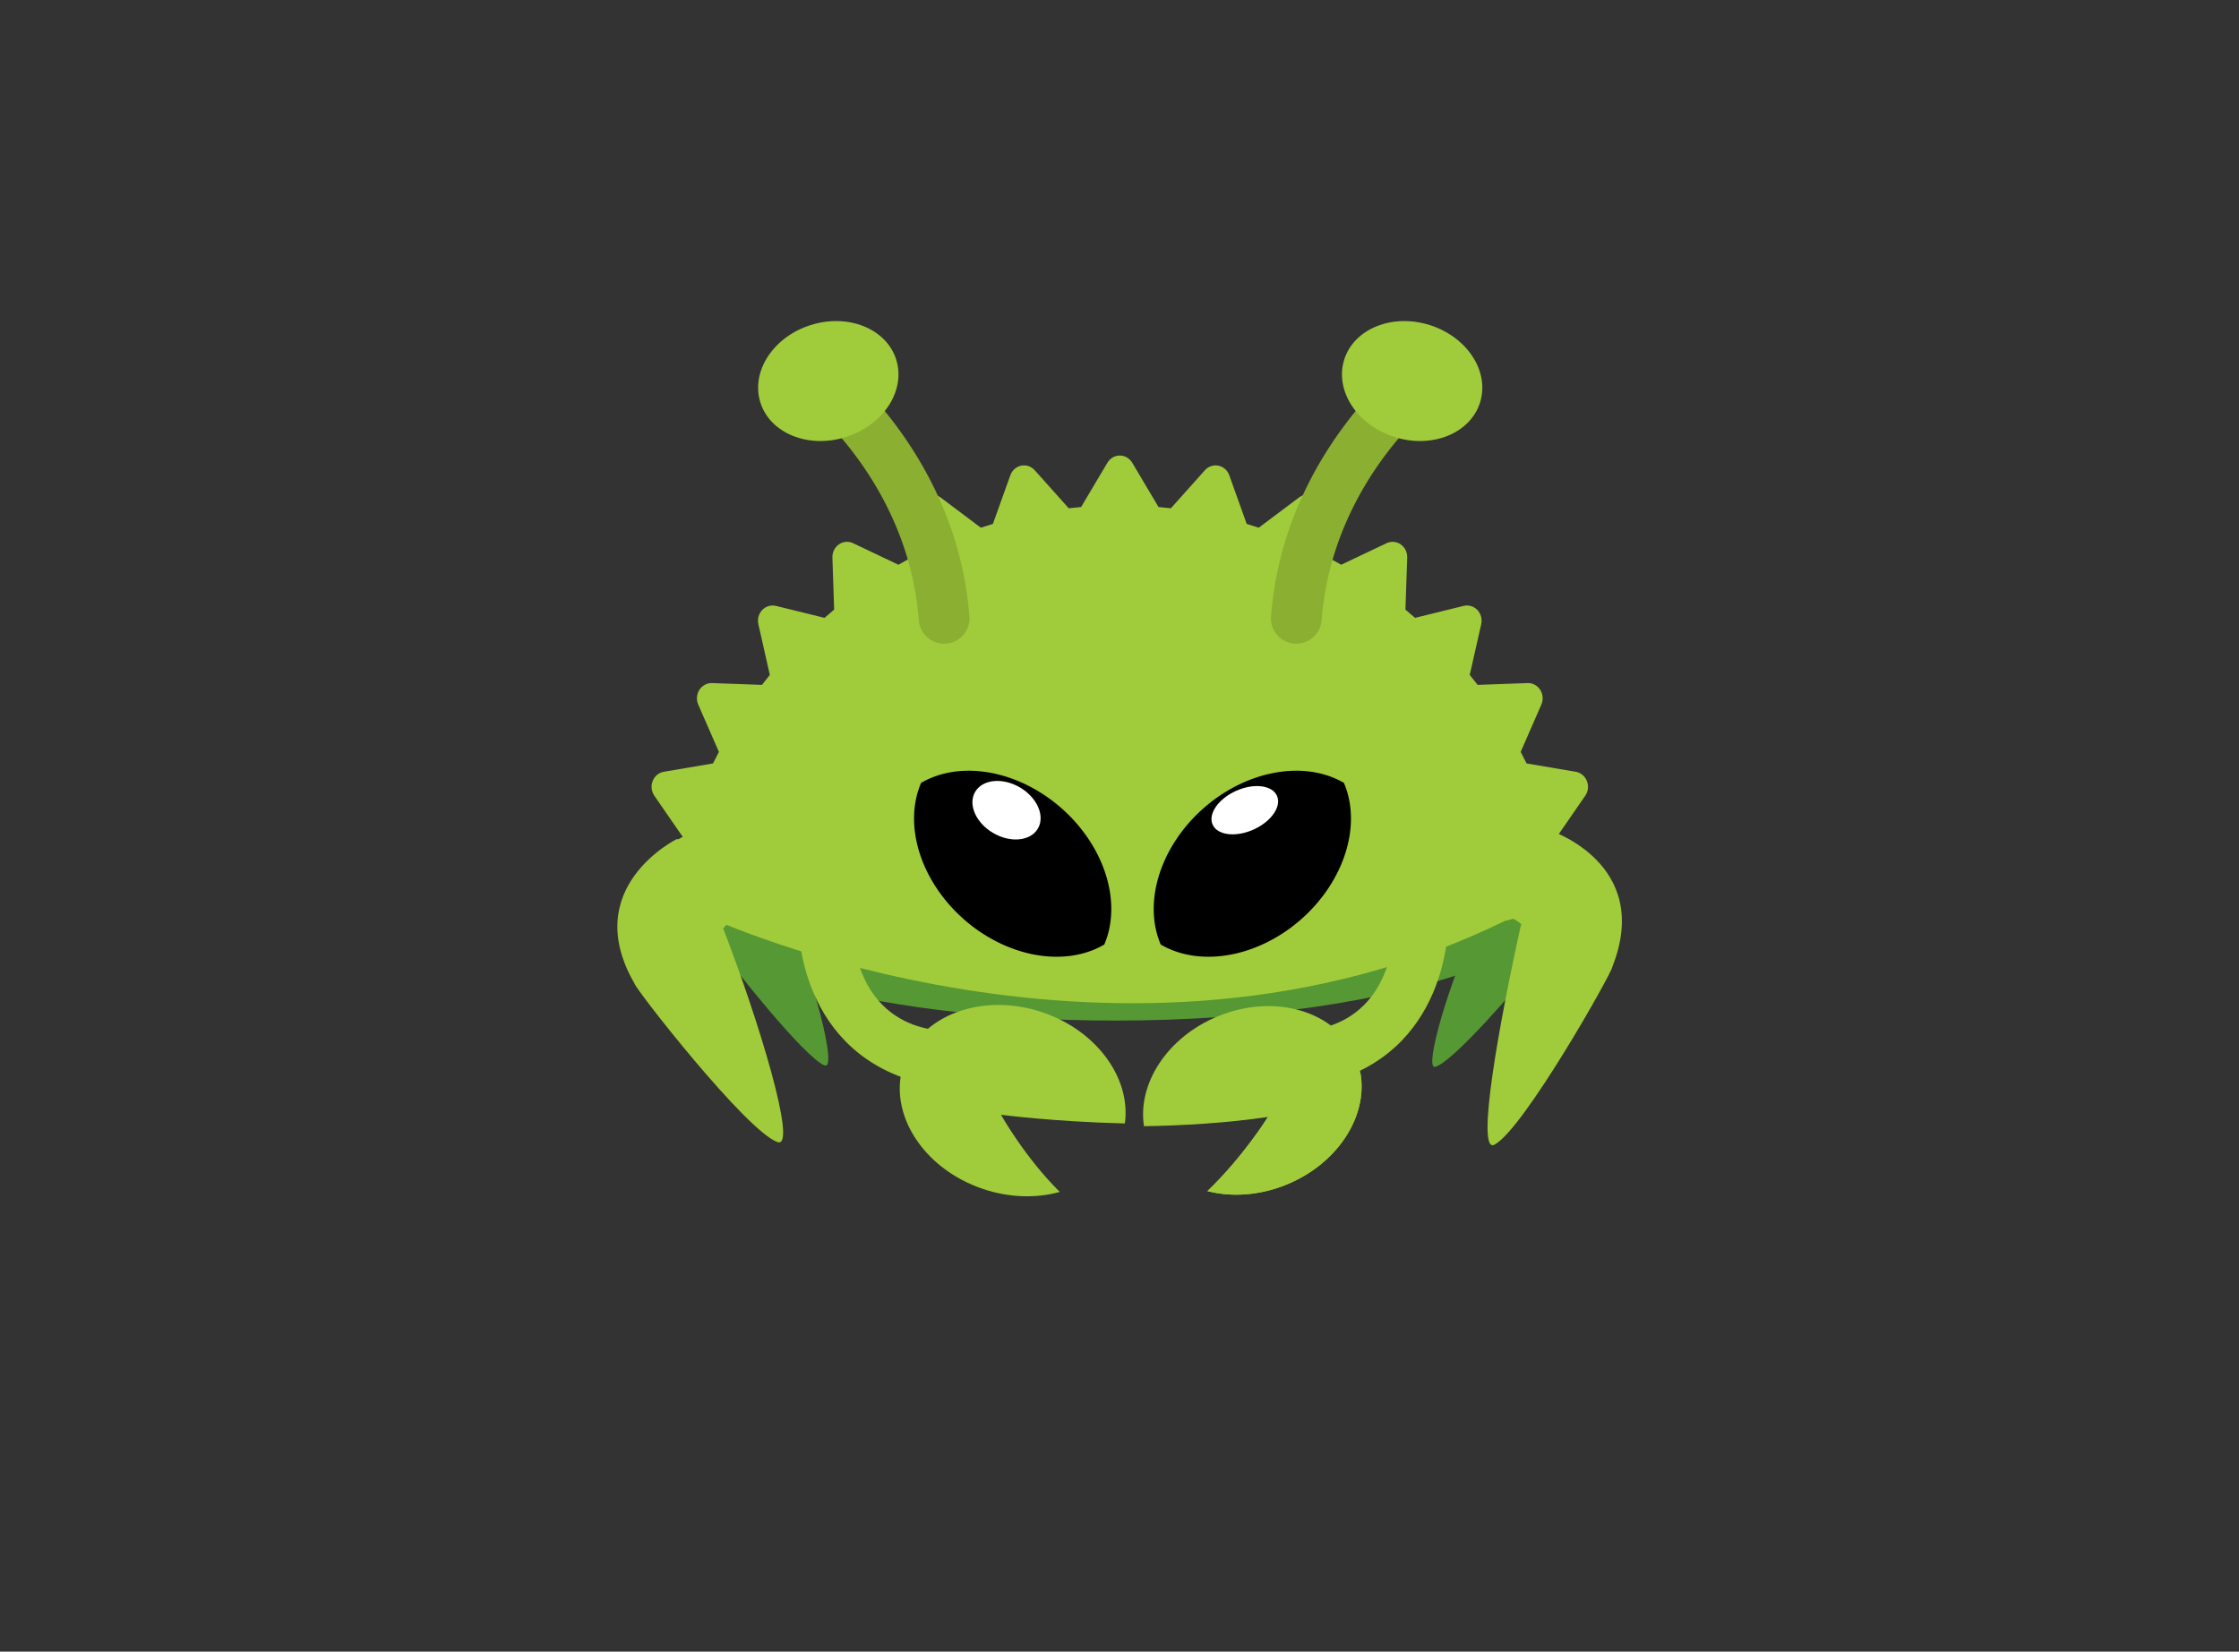 <?xml version="1.0" encoding="UTF-8" standalone="no"?>
<svg
   width="100%"
   height="100%"
   viewBox="0 0 4417 3259"
   version="1.1"
   xml:space="preserve"
   style="fill-rule:evenodd;clip-rule:evenodd;stroke-linejoin:round;stroke-miterlimit:1.414;"
   id="svg2124"
   sodipodi:docname="cuddlyferris_alien.svg"
   inkscape:version="1.2.2 (b0a8486541, 2022-12-01)"
   xmlns:inkscape="http://www.inkscape.org/namespaces/inkscape"
   xmlns:sodipodi="http://sodipodi.sourceforge.net/DTD/sodipodi-0.dtd"
   xmlns="http://www.w3.org/2000/svg"
   xmlns:svg="http://www.w3.org/2000/svg"><rect x="0" y="0" width="4417" height="3259" fill="#333333" stroke="none"/><defs
   id="defs2128" /><sodipodi:namedview
   id="namedview2126"
   pagecolor="#ffffff"
   bordercolor="#666666"
   borderopacity="1.0"
   inkscape:showpageshadow="2"
   inkscape:pageopacity="0.0"
   inkscape:pagecheckerboard="0"
   inkscape:deskcolor="#d1d1d1"
   showgrid="false"
   inkscape:zoom="0.1333231"
   inkscape:cx="-1788.8873"
   inkscape:cy="1563.87"
   inkscape:window-width="3812"
   inkscape:window-height="1052"
   inkscape:window-x="0"
   inkscape:window-y="0"
   inkscape:window-maximized="1"
   inkscape:current-layer="g13981" />
    <g
   transform="matrix(4.167,0,0,4.167,-1216.575,-898.055)"
   id="g2122"
   style="display:inline">
        
        
        
        
        
        
        
        
        
        
        
        
        
        
        <g
   id="g13981"
   style="display:inline"><path
     d="m 819.998,562.588 c -59.069,0 -112.736,7.101 -152.468,18.674 v 98.857 c 39.732,11.573 93.399,18.674 152.468,18.674 67.606,0 128.131,-9.302 168.786,-23.964 V 586.554 C 948.129,571.891 887.604,562.588 819.998,562.588 Z"
     style="fill:#569833;fill-rule:nonzero;stroke-width:1;fill-opacity:1"
     id="path2092" /><path
     d="m 991.426,652.063 c -1.731,-4.785 -2.077,-10.839 -0.611,-16.676 2.625,-10.451 10.061,-16.244 16.609,-12.939 1.623,0.82 3.04,2.123 4.212,3.777 0.107,-4.5e-4 0.214,0 0.321,0.007 0,0 19.992,23.831 1.487,52.055 -0.402,1.602 -34.344,41.158 -42.201,42.417 -5.143,0.824 6.682,-40.386 20.183,-68.642 z"
     style="fill:#569833;fill-rule:nonzero;stroke-width:1;fill-opacity:1"
     id="path2094" /><path
     d="m 663.422,647.387 c 2.378,-4.321 3.212,-10.226 1.892,-16.345 -2.363,-10.956 -10.729,-18.448 -18.686,-16.731 -1.974,0.425 -3.736,1.379 -5.235,2.736 -0.127,-0.026 -0.253,-0.051 -0.379,-0.069 0,0 -25.26,18.826 -5.41,51.122 0.361,1.679 37.627,48.84 46.809,51.948 6.009,2.034 -5.047,-41.52 -18.99,-72.661 z"
     style="fill:#569833;fill-rule:nonzero;stroke-width:1;fill-opacity:1"
     id="path2096" /><path
     d="m 627.966,650.1 0.003,0.007 c 0.083,0.065 0.16,0.124 -0.003,-0.007 z"
     style="fill:#569833;fill-rule:nonzero;stroke-width:1;fill-opacity:1"
     id="path2098" /><path
     d="m 1029.881,616.371 c -0.395,-1.375 -0.788,-2.749 -1.194,-4.111 l 13.769,-19.947 c 1.405,-2.029 1.692,-4.666 0.776,-6.98 -0.915,-2.302 -2.912,-3.953 -5.277,-4.357 l -23.283,-3.951 c -0.901,-1.841 -1.847,-3.654 -2.796,-5.452 l 9.781,-22.393 c 1.006,-2.283 0.794,-4.934 -0.54,-7.004 -1.329,-2.08 -3.586,-3.296 -5.99,-3.201 l -23.629,0.858 c -1.224,-1.593 -2.466,-3.172 -3.734,-4.721 l 5.43,-24.003 c 0.55,-2.438 -0.144,-4.989 -1.841,-6.76 -1.688,-1.764 -4.141,-2.495 -6.474,-1.922 l -23.015,5.658 c -1.49,-1.317 -3.006,-2.618 -4.539,-3.892 l 0.829,-24.642 c 0.089,-2.495 -1.074,-4.865 -3.071,-6.249 -1.995,-1.393 -4.529,-1.603 -6.711,-0.568 l -21.471,10.207 c -1.729,-0.992 -3.468,-1.974 -5.225,-2.924 l -3.794,-24.284 c -0.385,-2.46 -1.968,-4.549 -4.185,-5.504 -2.209,-0.959 -4.742,-0.65 -6.682,0.811 l -19.143,14.363 c -1.885,-0.626 -3.778,-1.226 -5.695,-1.8 l -8.251,-23.028 c -0.839,-2.346 -2.774,-4.071 -5.133,-4.555 -2.351,-0.481 -4.77,0.333 -6.4,2.155 l -16.113,18.027 c -1.948,-0.224 -3.897,-0.429 -5.853,-0.598 l -12.44,-20.962 c -1.261,-2.123 -3.487,-3.416 -5.886,-3.416 -2.394,0 -4.624,1.292 -5.874,3.416 l -12.445,20.962 c -1.956,0.169 -3.914,0.373 -5.859,0.598 l -16.114,-18.027 c -1.632,-1.821 -4.06,-2.635 -6.403,-2.155 -2.358,0.49 -4.296,2.209 -5.13,4.555 l -8.258,23.028 c -1.912,0.573 -3.806,1.179 -5.695,1.8 l -19.136,-14.363 c -1.946,-1.466 -4.478,-1.775 -6.693,-0.811 -2.207,0.954 -3.797,3.044 -4.179,5.504 l -3.797,24.284 c -1.756,0.95 -3.495,1.927 -5.229,2.924 l -21.469,-10.207 c -2.18,-1.039 -4.725,-0.825 -6.71,0.568 -1.995,1.384 -3.16,3.754 -3.069,6.249 l 0.823,24.642 c -1.528,1.274 -3.04,2.575 -4.538,3.892 l -23.011,-5.658 c -2.338,-0.568 -4.788,0.158 -6.48,1.922 -1.703,1.771 -2.393,4.322 -1.846,6.76 l 5.42,24.003 c -1.257,1.556 -2.502,3.128 -3.721,4.721 l -23.628,-0.858 c -2.385,-0.07 -4.661,1.121 -5.993,3.201 -1.335,2.07 -1.537,4.721 -0.543,7.004 l 9.789,22.393 c -0.951,1.799 -1.895,3.611 -2.804,5.452 l -23.282,3.951 c -2.365,0.398 -4.359,2.049 -5.279,4.357 -0.914,2.314 -0.617,4.951 0.779,6.98 l 13.772,19.947 c -0.106,0.352 -0.204,0.707 -0.31,1.061 l -7.567,8.038 20.346,28.741 c 0,0 195.27,90.077 376.402,1.524 20.691,-3.712 25.513,-35.253 25.513,-35.253 z"
     style="fill:#a0cb3b;fill-rule:nonzero;stroke-width:1;fill-opacity:1"
     id="path2100" /><path
     id="path17164"
     style="fill-rule:evenodd;clip-rule:evenodd;stroke-linejoin:round;stroke-miterlimit:1.414;display:inline;fill:#000000;fill-opacity:1;stroke:none;stroke-width:12;stroke-linecap:round;stroke-dasharray:none;stroke-opacity:1;paint-order:markers stroke fill"
     d="m 728.025,586.24 a 59.748,46.612 41.402 0 0 20.201,64.553 59.748,46.612 41.402 0 0 66.527,11.985 59.748,46.612 41.402 0 0 -20.224,-64.502 59.748,46.612 41.402 0 0 -66.505,-12.037 z" /><g
     id="g18864"><path
       id="path17164-4"
       style="fill-rule:evenodd;clip-rule:evenodd;stroke-linejoin:round;stroke-miterlimit:1.414;display:inline;fill:#000000;fill-opacity:1;stroke:none;stroke-width:12;stroke-linecap:round;stroke-dasharray:none;stroke-opacity:1;paint-order:markers stroke fill"
       d="m 928.194,586.24 a 46.612,59.748 48.598 0 1 -20.201,64.553 46.612,59.748 48.598 0 1 -66.527,11.985 46.612,59.748 48.598 0 1 20.224,-64.502 46.612,59.748 48.598 0 1 66.505,-12.037 z" /><path
       d="m 885.378,608.347 c -8.41,3.765 -17.066,2.71 -19.334,-2.355 -2.267,-5.064 2.711,-12.224 11.121,-15.989 8.409,-3.765 17.066,-2.711 19.334,2.354 2.268,5.065 -2.712,12.225 -11.121,15.99 z"
       style="fill:#ffffff;fill-rule:nonzero;stroke-width:1"
       id="path2104" /></g><path
     d="m 774.774,588.374 c 8.204,4.792 12.034,13.515 8.549,19.481 -3.484,5.964 -12.963,6.914 -21.167,2.121 -8.206,-4.793 -12.033,-13.516 -8.549,-19.48 3.485,-5.966 12.962,-6.916 21.168,-2.123 z"
     style="fill:#ffffff;fill-rule:nonzero;stroke-width:1"
     id="path2108" /><path
     d="m 634.309,655.103 c 4.921,-5.593 16.878,-12.366 15.962,-20.769 -1.639,-15.045 -14.116,-26.026 -27.866,-24.528 -3.41,0.372 -6.578,1.477 -9.389,3.157 -0.207,-0.048 -0.415,-0.095 -0.623,-0.132 0,0 -46.503,22.829 -19.998,68.503 0.25,2.305 52.883,69.854 67.665,74.998 9.674,3.366 -8.935,-57.726 -25.75,-101.231 z"
     style="fill:#a0cb3b;fill-rule:nonzero;stroke-width:1;fill-opacity:1"
     id="path2110" /><path
     d="m 1012.124,653.065 c -5.696,-4.802 -20.715,-9.162 -21.055,-17.608 -0.608,-15.122 10.102,-27.831 23.923,-28.387 3.428,-0.138 6.724,0.486 9.753,1.731 0.198,-0.078 0.397,-0.155 0.596,-0.223 0,0 49.373,15.684 29.929,64.783 0.094,2.317 -41.943,76.921 -55.799,84.199 -9.069,4.763 2.471,-58.978 12.652,-104.495 z"
     style="fill:#a0cb3b;fill-rule:nonzero;stroke-width:1;fill-opacity:1"
     id="path2112" /><path
     d="m 670.002,653.462 c 0,0 -0.621,61.61 59.757,75.358 l 12.589,-25.292 c 0,0 -43.75,4.232 -47.115,-50.066 z"
     style="fill:#a0cb3b;fill-rule:nonzero;stroke-width:1;fill-opacity:1"
     id="path2114" /><path
     d="m 977.487,653.462 c 0,0 0.62,61.61 -59.757,75.358 L 905.141,703.527 c 0,0 43.75,4.232 47.115,-50.066 z"
     style="fill:#a0cb3b;fill-rule:nonzero;stroke-width:1;fill-opacity:1"
     id="path2116" /><path
     d="m 933.872,716.3 c -9.087,-21.962 -38.41,-30.682 -65.494,-19.475 -23.84,9.864 -37.98,31.875 -34.833,51.984 18.823,-0.293 39.013,-1.513 58.667,-4.361 0,0 -11.594,18.741 -28.655,35.096 11.472,2.961 24.853,2.14 37.728,-3.188 27.085,-11.206 41.675,-38.095 32.588,-60.057 z"
     style="fill:#a0cb3b;fill-rule:nonzero;stroke-width:1;fill-opacity:1"
     id="path2118" /><path
     d="m 765.854,743.401 c 0,0 24.772,3.274 58.637,4.109 2.966,-21.32 -13.184,-43.883 -38.951,-52.612 -28.467,-9.643 -57.883,1.253 -65.702,24.336 -7.819,23.083 8.919,49.613 37.386,59.256 12.619,4.275 25.422,4.509 36.451,1.439 -16.563,-16.381 -27.821,-36.528 -27.821,-36.528 z"
     style="clip-rule:evenodd;display:inline;fill:#a0cb3b;fill-rule:nonzero;stroke-width:1;stroke-linejoin:round;stroke-miterlimit:1.414;fill-opacity:1"
     id="path2120" /><path
     id="path5699"
     style="clip-rule:evenodd;display:inline;fill:#a0cb3b;fill-rule:nonzero;stroke-width:1;stroke-linejoin:round;stroke-miterlimit:1.414;fill-opacity:1"
     d="m 936.028,723.71 -43.967,20.976 c -0.786,1.257 -12.049,19.083 -28.504,34.859 11.472,2.961 24.853,2.139 37.728,-3.188 24.101,-9.972 38.308,-32.361 34.743,-52.647 z" /><path
     style="color:#000000;clip-rule:nonzero;fill:#8aaf31;fill-rule:nonzero;stroke-linecap:round;stroke-linejoin:miter;-inkscape-stroke:none"
     d="m 674.291,380.721 a 12,12 0 0 0 -7.83,4.803 12,12 0 0 0 2.662,16.76 c 0,0 52.467,38.277 57.844,106.959 a 12,12 0 0 0 12.898,11.025 12,12 0 0 0 11.027,-12.898 C 744.62,427.245 683.223,382.861 683.223,382.861 a 12,12 0 0 0 -8.932,-2.141 z"
     id="path20494" /><ellipse
     style="clip-rule:evenodd;display:inline;fill:#a0cb3b;fill-opacity:1;fill-rule:evenodd;stroke:none;stroke-width:12;stroke-linecap:round;stroke-linejoin:round;stroke-miterlimit:1.414;stroke-dasharray:none;stroke-opacity:1;paint-order:markers stroke fill"
     id="path19026"
     cx="531.832"
     cy="584.734"
     rx="33.719"
     ry="27.793"
     transform="rotate(-17.65)" /><g
     id="g23413"
     transform="matrix(-1,0,0,1,1644.586,0)"><path
       style="color:#000000;fill:#8aaf31;stroke-linecap:round;stroke-linejoin:miter;-inkscape-stroke:none"
       d="m 674.291,380.721 a 12,12 0 0 0 -7.83,4.803 12,12 0 0 0 2.662,16.76 c 0,0 52.467,38.277 57.844,106.959 a 12,12 0 0 0 12.898,11.025 12,12 0 0 0 11.027,-12.898 C 744.62,427.245 683.223,382.861 683.223,382.861 a 12,12 0 0 0 -8.932,-2.141 z"
       id="path20494-9" /><ellipse
       style="clip-rule:evenodd;display:inline;fill:#a0cb3b;fill-opacity:1;fill-rule:evenodd;stroke:none;stroke-width:12;stroke-linecap:round;stroke-linejoin:round;stroke-miterlimit:1.414;stroke-dasharray:none;stroke-opacity:1;paint-order:markers stroke fill"
       id="path19026-2"
       cx="531.832"
       cy="584.734"
       rx="33.719"
       ry="27.793"
       transform="rotate(-17.65)" /></g></g>
    </g>
</svg>
